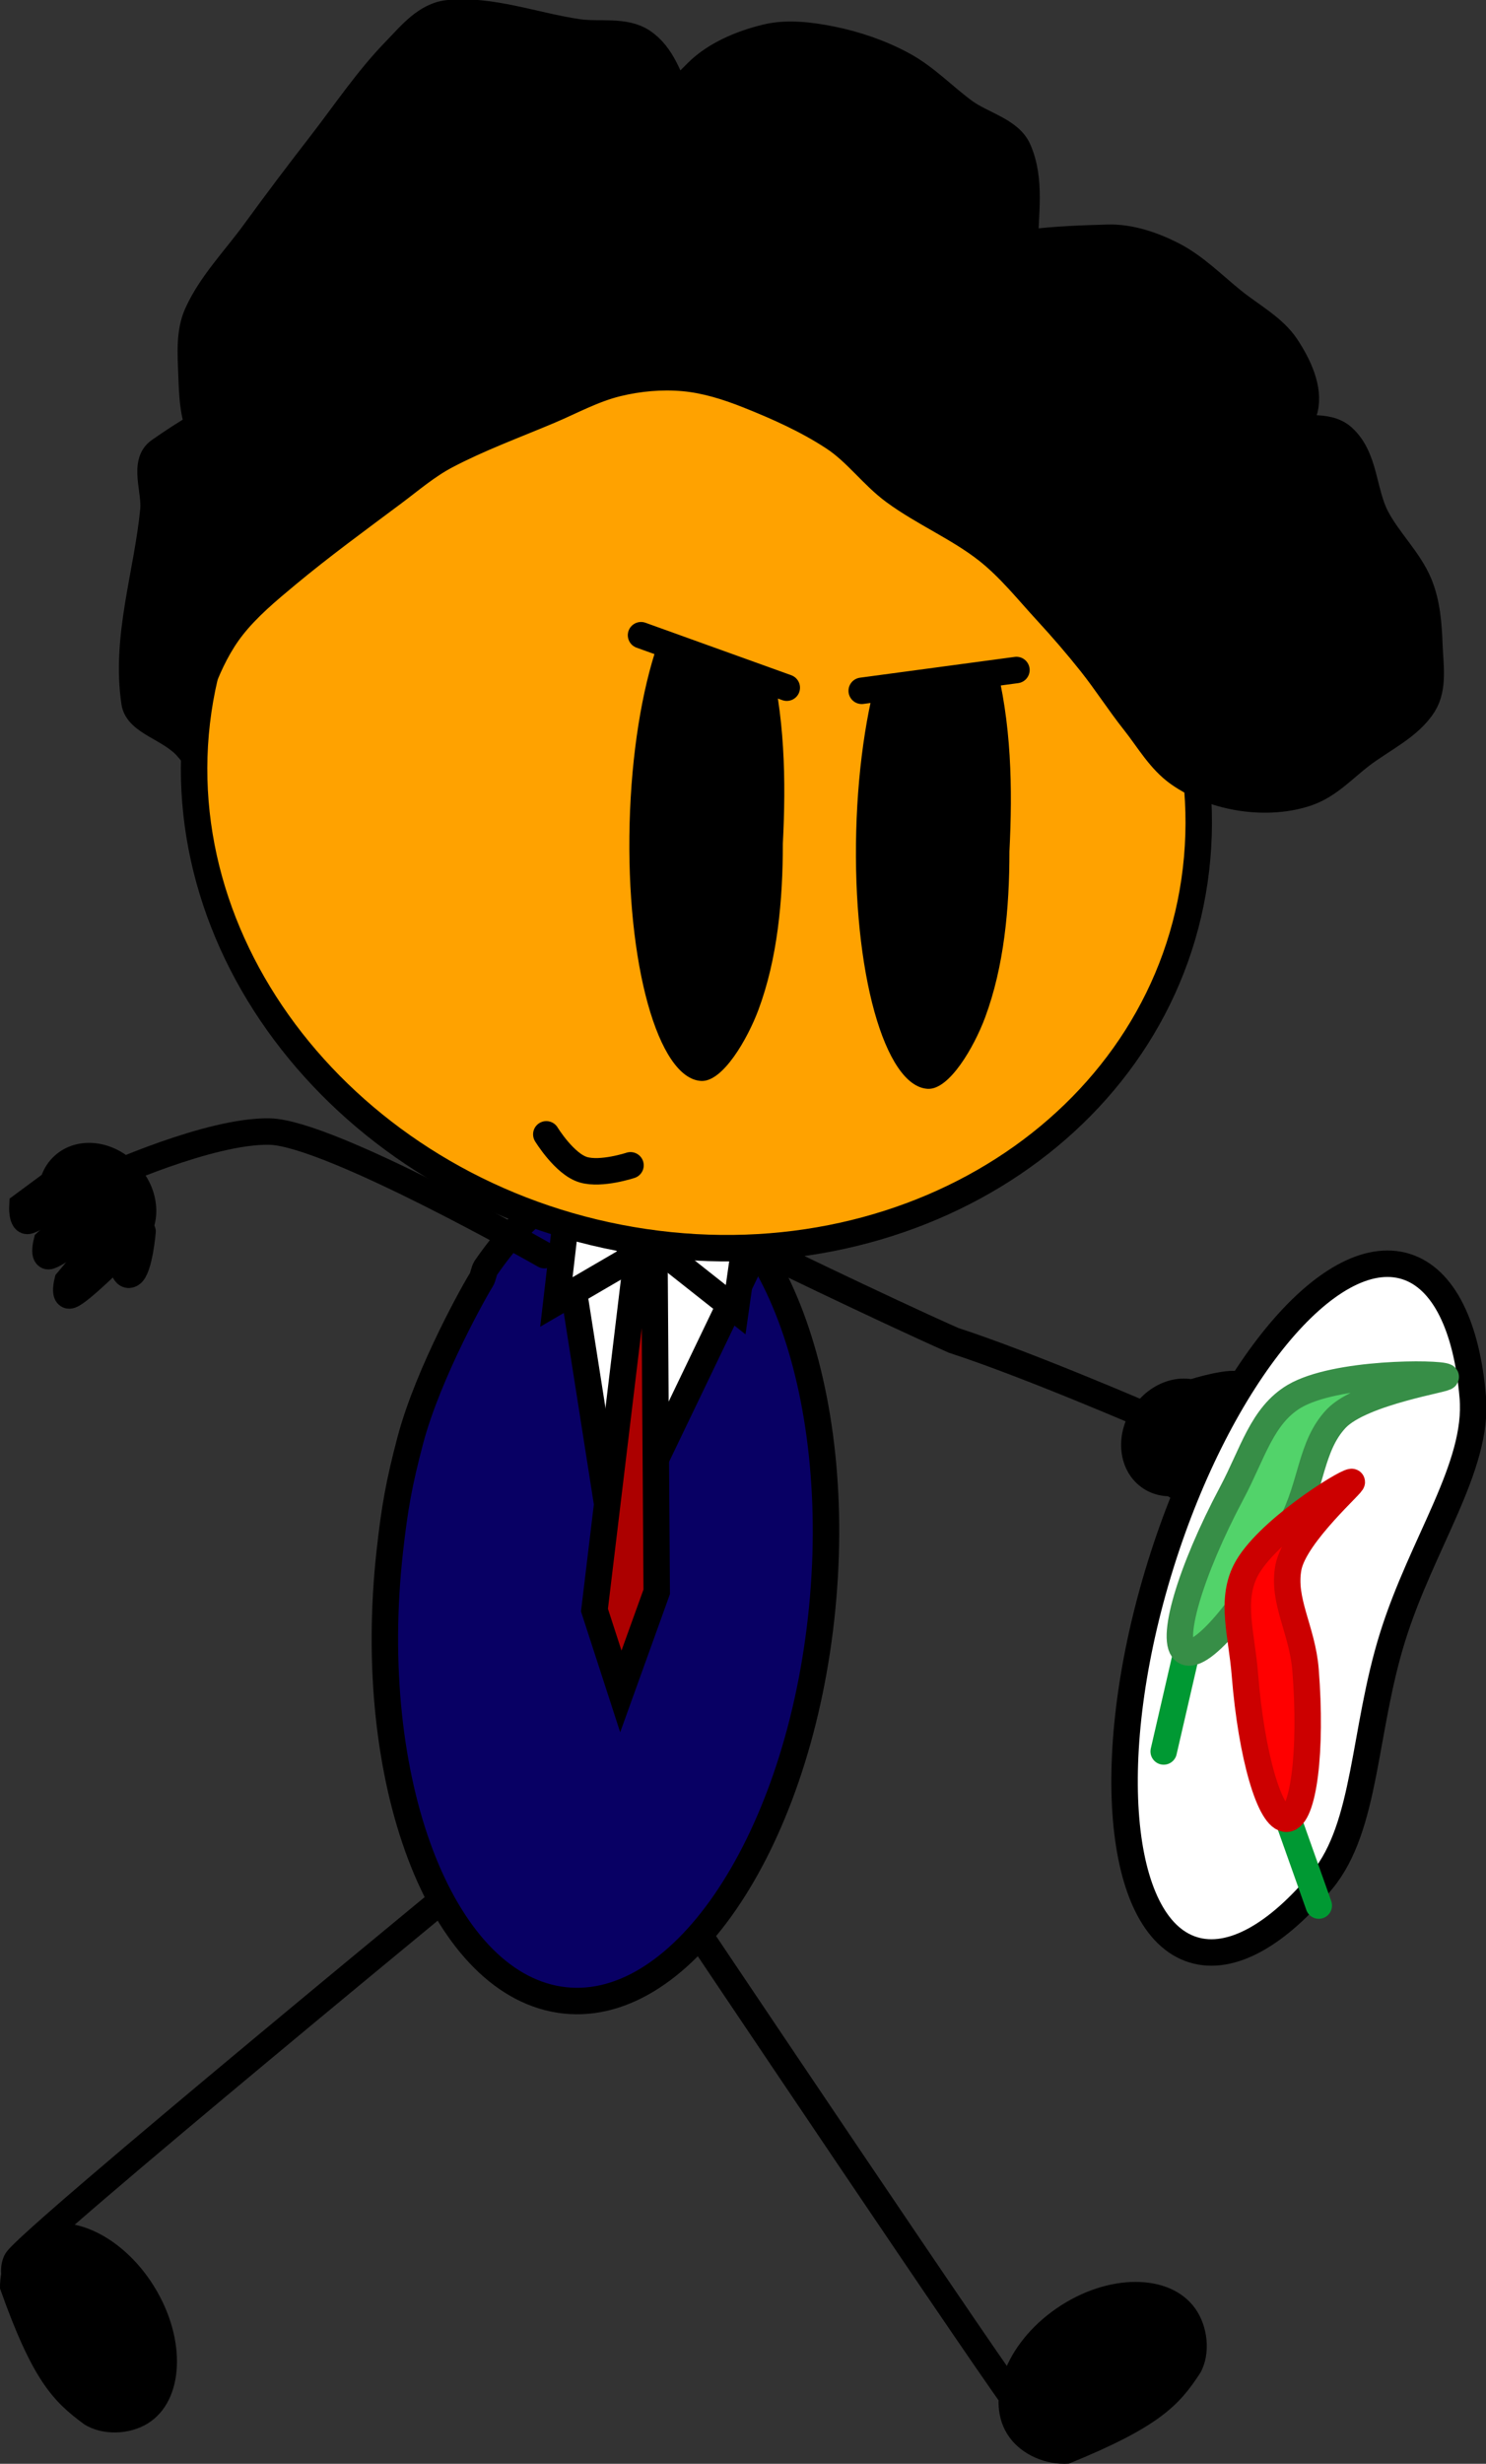 <svg xmlns="http://www.w3.org/2000/svg" xmlns:xlink="http://www.w3.org/1999/xlink" version="1.1" width="224.753" height="372.43" viewBox="0,0,224.753,372.43"><rect x="0" y="0" width="224.753" height="372.43" fill="#333333" stroke="none"/><g><g data-paper-data="{&quot;isPaintingLayer&quot;:true}" fill-rule="nonzero" stroke-linejoin="miter" stroke-miterlimit="10" stroke-dasharray="" stroke-dashoffset="0" style="mix-blend-mode: normal"><g><path d="M 174.19 214.364 C 174.19 214.364 155.562 206.292 144.216 202.606 C 133.293 197.769 113.309 188.059 113.309 188.059 " data-paper-data="{&quot;index&quot;:null}" fill="none" stroke="#000000" stroke-linecap="round" stroke-width="4"/><path d="M 9.854 352.784 C 9.854 352.784 0.348 346.335 2.472 341.776 C 3.803 338.917 75.795 279.841 75.795 279.841 " data-paper-data="{&quot;origRot&quot;:0,&quot;index&quot;:null}" fill="none" stroke="#000000" stroke-linecap="round" stroke-width="4"/><path d="M 163.775 356.045 C 163.775 356.045 157.979 367.631 154.43 364.067 C 152.47 362.099 102.801 288.045 102.801 288.045 " data-paper-data="{&quot;origRot&quot;:0,&quot;index&quot;:null}" fill="none" stroke="#000000" stroke-linecap="round" stroke-width="4"/><path d="M 98.553 176.934 C 107.551 178.343 114.923 186.642 119.562 198.91 C 124.203 211.18 126.112 227.419 124.186 244.708 C 122.261 261.997 116.86 277.091 109.691 287.513 C 102.523 297.932 93.587 303.678 84.589 302.269 C 75.591 300.861 68.219 292.562 63.58 280.294 C 58.938 268.024 57.03 251.785 58.955 234.497 C 59.688 227.916 60.347 224.23 62.031 217.823 C 64.775 207.379 72.141 194.444 72.811 193.452 C 73.034 193.122 73.225 192.02 73.451 191.691 C 80.618 181.272 89.555 175.525 98.553 176.934 Z " data-paper-data="{&quot;origRot&quot;:0,&quot;index&quot;:null}" fill="#080064" stroke="#000000" stroke-linecap="butt" stroke-width="4"/><g data-paper-data="{&quot;origRot&quot;:0}" stroke-linecap="round"><path d="M 120.774 175.605 L 92.838 233.745 L 82.838 170.075 Z " fill="#ffffff" stroke-width="4" stroke="#000000"/><path d="M 89.911 243.386 L 96.191 191.211 L 91.519 177.729 L 104.004 178.607 L 98.994 191.408 L 99.327 240.616 L 93.9 255.676 Z " fill="#ac0000" stroke-width="4" stroke="#000000"/><path d="M 99.822 188.928 L 113.887 179.572 L 111.266 197.973 Z " fill="#ffffff" stroke-width="4" stroke="#000000"/><path d="M 84.152 196.809 L 86.07 180.291 L 96.766 189.455 Z " fill="#ffffff" stroke-width="4" stroke="#000000"/></g><path d="M 171.747 344.935 C 175.549 344.936 178.854 346.269 180.772 348.956 C 182.691 351.643 183.158 355.773 181.554 358.671 C 178.345 363.607 175.315 366.85 161.669 372.405 C 158.185 372.654 154.558 371.064 152.644 368.384 C 150.731 365.704 150.573 362.186 151.863 358.669 C 153.153 355.152 155.892 351.635 159.772 348.955 C 163.653 346.275 167.946 344.934 171.747 344.935 Z " data-paper-data="{&quot;origRot&quot;:0,&quot;index&quot;:null}" fill="#000000" stroke="none" stroke-linecap="round" stroke-width="4"/><path d="M 26.749 357.682 C 26.581 361.43 25.115 364.602 22.371 366.317 C 19.627 368.032 15.518 368.221 12.72 366.449 C 7.976 362.961 4.9 359.761 0.004 345.941 C -0.089 342.489 1.645 339.017 4.382 337.306 C 7.119 335.596 10.608 335.671 14.033 337.174 C 17.457 338.677 20.817 341.609 23.299 345.611 C 25.781 349.613 26.918 353.934 26.749 357.682 Z " data-paper-data="{&quot;origRot&quot;:0,&quot;index&quot;:null}" fill="#000000" stroke="none" stroke-linecap="round" stroke-width="4"/><path d="M 164.308 80.446 C 176.563 94.68 183.063 112.798 180.892 131.415 C 178.723 150.031 168.289 165.653 153.186 175.855 C 138.082 186.053 118.31 190.83 97.463 187.758 C 76.616 184.685 58.607 174.34 46.352 160.107 C 34.098 145.874 27.597 127.756 29.767 109.139 C 31.938 90.523 42.371 74.9 57.475 64.7 C 72.578 54.5 92.349 49.724 113.197 52.796 C 134.043 55.87 152.053 66.215 164.308 80.446 Z " data-paper-data="{&quot;origRot&quot;:0,&quot;index&quot;:null}" fill="#ffa200" stroke="#000000" stroke-linecap="butt" stroke-width="4"/><path d="M 95.361 176.152 C 95.361 176.152 90.949 177.615 88.244 176.822 C 85.385 175.984 82.627 171.468 82.627 171.468 " fill="none" stroke="#000000" stroke-linecap="round" stroke-width="4"/><g><path d="M 183.022 220.589 C 180.829 223.929 176.796 225.155 174.012 223.329 C 171.229 221.502 170.749 217.313 172.942 213.972 C 175.134 210.632 179.168 209.405 181.951 211.232 C 184.735 213.06 185.214 217.248 183.022 220.589 Z " fill="#000000" stroke-linecap="butt" stroke-width="4" stroke="#000000"/><path d="M 177.596 220.553 C 177.596 220.553 182.01 226.459 182.744 227.637 C 183.328 228.574 181.656 227.064 181.656 227.064 L 174.936 222.653 " fill="none" stroke-linecap="round" stroke-width="4" stroke="#000000"/><path d="M 181.209 216.514 C 181.209 216.514 188.224 221.523 188.958 222.701 C 189.542 223.638 186.924 223.269 186.924 223.269 L 178.549 218.614 " fill="none" stroke-linecap="round" stroke-width="4" stroke="#000000"/><path d="M 184.674 212.699 C 184.674 212.699 190.988 217.193 191.722 218.371 C 192.306 219.308 189.427 218.855 189.427 218.855 L 182.014 214.799 " fill="none" stroke-linecap="round" stroke-width="4" stroke="#000000"/><path d="M 180.55 210.429 C 180.55 210.429 186.665 208.516 187.645 209.499 C 188.424 210.281 186.481 211.237 186.481 211.237 L 179.315 210.88 " fill="none" stroke-linecap="round" stroke-width="4" stroke="#000000"/></g><path d="M 142.363 87.926 C 145.631 88.1 149.2 94.964 150.437 99.605 C 153.004 109.217 153.158 119.183 152.674 128.695 C 152.674 137.386 151.847 146.118 148.994 153.8 C 147.349 158.225 143.59 164.763 140.322 164.59 C 137.054 164.416 134.208 159.964 132.248 152.911 C 130.29 145.858 129.217 136.205 129.499 125.629 C 129.781 115.054 131.363 105.542 133.691 98.716 C 136.02 91.891 139.095 87.753 142.363 87.927 Z " data-paper-data="{&quot;origRot&quot;:0,&quot;index&quot;:null}" fill="#000000" stroke="none" stroke-linecap="butt" stroke-width="4"/><path d="M 108.093 86.735 C 111.361 86.909 114.93 93.773 116.167 98.413 C 118.734 108.026 118.888 117.992 118.404 127.504 C 118.404 136.195 117.577 144.926 114.724 152.609 C 113.079 157.033 109.32 163.572 106.052 163.398 C 102.784 163.225 99.938 158.772 97.978 151.72 C 96.02 144.667 94.948 135.013 95.229 124.438 C 95.511 113.863 97.093 104.351 99.421 97.525 C 101.75 90.7 104.826 86.562 108.094 86.735 Z " data-paper-data="{&quot;origRot&quot;:0,&quot;index&quot;:null}" fill="#000000" stroke="none" stroke-linecap="butt" stroke-width="4"/><path d="M 28.377 113.051 C 25.778 110.024 20.814 109.235 20.353 106.201 C 18.869 96.417 22.253 86.807 23.201 77.124 C 23.494 74.145 21.565 69.946 24.078 68.177 C 31.836 62.719 41.171 57.844 51.214 57.416 C 54.687 57.268 54.752 63.809 54.01 66.902 C 53.191 70.318 50.467 73.59 47.012 74.949 C 44.081 76.103 40.101 75.124 37.217 73.511 C 34.159 71.799 31.976 68.717 30.528 65.722 C 29.122 62.811 29.075 59.524 28.956 56.415 C 28.842 53.401 28.616 50.185 29.832 47.469 C 31.873 42.914 35.535 39.191 38.493 35.128 C 41.748 30.658 45.093 26.226 48.488 21.849 C 52.195 17.068 55.564 11.996 59.816 7.63 C 62.053 5.333 64.4 2.34 67.819 2 C 74.266 1.356 80.886 3.919 87.409 4.878 C 90.671 5.356 94.47 4.481 97.204 6.316 C 100.143 8.288 101.271 11.948 102.559 15.043 C 104.311 19.255 105.929 23.649 106.251 28.065 C 106.474 31.106 105.644 34.223 104.151 36.831 C 102.556 39.615 100.414 42.52 97.262 43.76 C 94.309 44.923 89.772 45.664 87.358 43.44 C 84.944 41.216 85.549 36.94 87.01 34.313 C 91.797 25.708 98.347 17.971 105.446 10.93 C 108.132 8.264 112.016 6.603 115.898 5.659 C 119.028 4.897 122.538 5.321 125.802 5.979 C 129.534 6.731 133.254 8.016 136.602 9.834 C 140.028 11.694 142.728 14.573 145.85 16.864 C 148.517 18.823 152.704 19.717 153.981 22.596 C 156.066 27.294 154.976 32.544 155.006 37.495 C 155.026 40.506 156.026 44.109 154.13 46.441 C 152.219 48.791 148.303 49.053 145.122 49.656 C 141.483 50.344 133.931 52.343 133.884 50.274 C 133.812 47.222 139.97 41.502 144.883 39.411 C 151.735 36.495 159.851 36.156 167.579 35.938 C 170.862 35.846 174.289 36.989 177.264 38.495 C 180.744 40.257 183.502 43.106 186.511 45.526 C 189.255 47.732 192.643 49.523 194.534 52.376 C 196.411 55.21 198.072 58.769 197.33 61.862 C 196.511 65.278 193.491 68.072 190.333 69.91 C 187.472 71.575 183.58 71.188 180.209 71.826 C 176.838 72.464 173.572 73.724 170.086 73.742 C 166.003 73.763 157.895 74.198 157.842 71.944 C 157.774 69.075 165.238 65.433 169.847 63.497 C 172.832 62.243 176.486 62.529 179.861 62.699 C 184.363 62.927 188.844 64.019 193.329 64.677 C 196.59 65.157 200.715 63.92 203.123 66.116 C 206.488 69.186 206.121 74.297 208.15 78.199 C 209.965 81.688 213.123 84.626 214.62 88.225 C 215.854 91.192 216.073 94.422 216.192 97.531 C 216.307 100.546 216.891 103.94 215.316 106.478 C 213.224 109.85 209.102 111.698 205.869 114.165 C 203.287 116.135 201.022 118.669 197.866 119.796 C 194.798 120.89 191.214 121.088 187.852 120.594 C 184.489 120.101 181.045 118.871 178.276 116.918 C 175.427 114.91 173.706 111.796 171.587 109.13 C 169.285 106.233 167.31 103.12 165.008 100.222 C 162.889 97.556 160.644 94.957 158.319 92.433 C 155.406 89.273 152.713 85.858 149.291 83.166 C 144.971 79.77 139.694 77.558 135.256 74.298 C 131.947 71.869 129.556 68.414 126.118 66.149 C 122.094 63.499 117.594 61.486 113.088 59.698 C 109.985 58.468 106.703 57.436 103.403 57.141 C 100.028 56.839 96.591 57.16 93.389 57.939 C 89.727 58.829 86.459 60.651 83.046 62.092 C 77.83 64.294 72.442 66.264 67.478 68.88 C 64.558 70.419 62.078 72.567 59.475 74.511 C 54.045 78.565 48.542 82.579 43.359 86.891 C 40.429 89.329 37.453 91.808 35.136 94.758 C 33.156 97.282 31.733 100.203 30.586 103.166 C 29.504 105.962 29.186 109.013 28.486 111.932 C 28.311 112.663 29.163 112.41 28.486 111.932 Z " data-paper-data="{&quot;origRot&quot;:0,&quot;index&quot;:null}" fill="#000000" stroke="#000000" stroke-linecap="round" stroke-width="4"/><path d="M 15.787 178.14 C 15.787 178.14 31.703 170.835 40.815 171.05 C 49.945 171.266 82.346 189.729 82.346 189.729 " fill="none" stroke="#000000" stroke-linecap="round" stroke-width="4"/><g><path d="M 10.096 186.066 C 7.25 183.003 7.012 178.598 9.564 176.226 C 12.116 173.855 16.492 174.415 19.338 177.477 C 22.184 180.54 22.422 184.945 19.87 187.317 C 17.318 189.688 12.942 189.128 10.096 186.066 Z " fill="#000000" stroke-linecap="butt" stroke-width="4" stroke="#000000"/><path d="M 11.488 180.562 C 11.488 180.562 5.715 184.073 4.334 184.525 C 3.236 184.885 3.385 182.241 3.385 182.241 L 10.019 177.334 " fill="none" stroke-linecap="round" stroke-width="4" stroke="#000000"/><path d="M 14.689 185.242 C 14.689 185.242 8.904 189.402 7.524 189.854 C 6.426 190.213 7.059 187.74 7.059 187.74 L 13.22 182.014 " fill="none" stroke-linecap="round" stroke-width="4" stroke="#000000"/><path d="M 17.699 189.717 C 17.699 189.717 12.051 195.339 10.671 195.791 C 9.573 196.15 10.206 193.676 10.206 193.676 L 16.23 186.489 " fill="none" stroke-linecap="round" stroke-width="4" stroke="#000000"/><path d="M 21.56 186.163 C 21.56 186.163 21.072 191.84 19.828 192.59 C 18.839 193.187 18.565 191.277 18.565 191.277 L 20.367 184.265 " fill="none" stroke-linecap="round" stroke-width="4" stroke="#000000"/></g><g><path d="M 210.619 247.474 C 206.178 261.721 206.708 276.05 199.994 284.214 C 193.281 292.378 186.23 296.528 180.438 294.723 C 174.647 292.918 171.203 285.496 170.317 274.963 C 169.431 264.43 171.103 250.787 175.544 236.541 C 179.985 222.294 186.362 210.117 193.076 201.953 C 199.789 193.789 206.84 189.639 212.632 191.444 C 218.423 193.25 221.867 200.672 222.753 211.204 C 223.639 221.737 215.06 233.227 210.619 247.474 Z " fill="#ffffff" stroke="#000000" stroke-linecap="butt" stroke-width="4"/><g stroke-linecap="round"><path d="M 176.004 264.754 L 180.352 245.909 " fill="none" stroke="#009933" stroke-width="4"/><path d="M 179.293 249.664 C 178.057 249.006 178.225 245.987 179.497 241.641 C 180.768 237.295 183.142 231.622 186.316 225.655 C 189.489 219.689 190.854 213.997 195.761 211.067 C 202.035 207.379 217.589 207.505 218.644 208.11 C 219.275 208.402 205.993 210.351 202.096 214.437 C 198.184 218.581 198.451 224.457 195.277 230.423 C 192.104 236.389 188.726 241.528 185.832 245.011 C 182.939 248.494 180.529 250.322 179.293 249.664 Z " fill="#52d36a" stroke="#378e47" stroke-width="4"/></g><g stroke-linecap="round"><path d="M 193.597 271.534 L 199.462 288.046 " fill="none" stroke="#009933" stroke-width="4"/><path d="M 194.63 274.927 C 193.365 275.027 192.022 272.639 190.875 268.701 C 189.727 264.762 188.774 259.272 188.29 253.169 C 187.805 247.066 186.073 242.053 188.392 237.424 C 191.385 231.549 203.325 224.064 204.426 224.012 C 205.05 223.927 195.857 231.89 194.873 236.91 C 193.905 241.981 196.973 246.338 197.458 252.441 C 197.942 258.545 197.867 264.116 197.356 268.186 C 196.844 272.257 195.894 274.827 194.63 274.927 Z " fill="#ff0000" stroke="#cc0000" stroke-width="4"/></g></g><path d="M 151.318 88.379 L 152.35 101.29 C 152.35 101.29 134.368 104.162 124.993 103.399 C 115.19 102.601 94.758 96.602 94.758 96.602 L 95.874 82.889 Z " fill="#ffa200" stroke="none" stroke-linecap="butt" stroke-width="4"/><path d="M 96.953 96.02 L 118.998 103.952 " fill="none" stroke="#000000" stroke-linecap="round" stroke-width="4"/><path d="M 130.333 104.424 L 153.731 101.28 " fill="none" stroke="#000000" stroke-linecap="round" stroke-width="4"/></g></g></g></svg>
